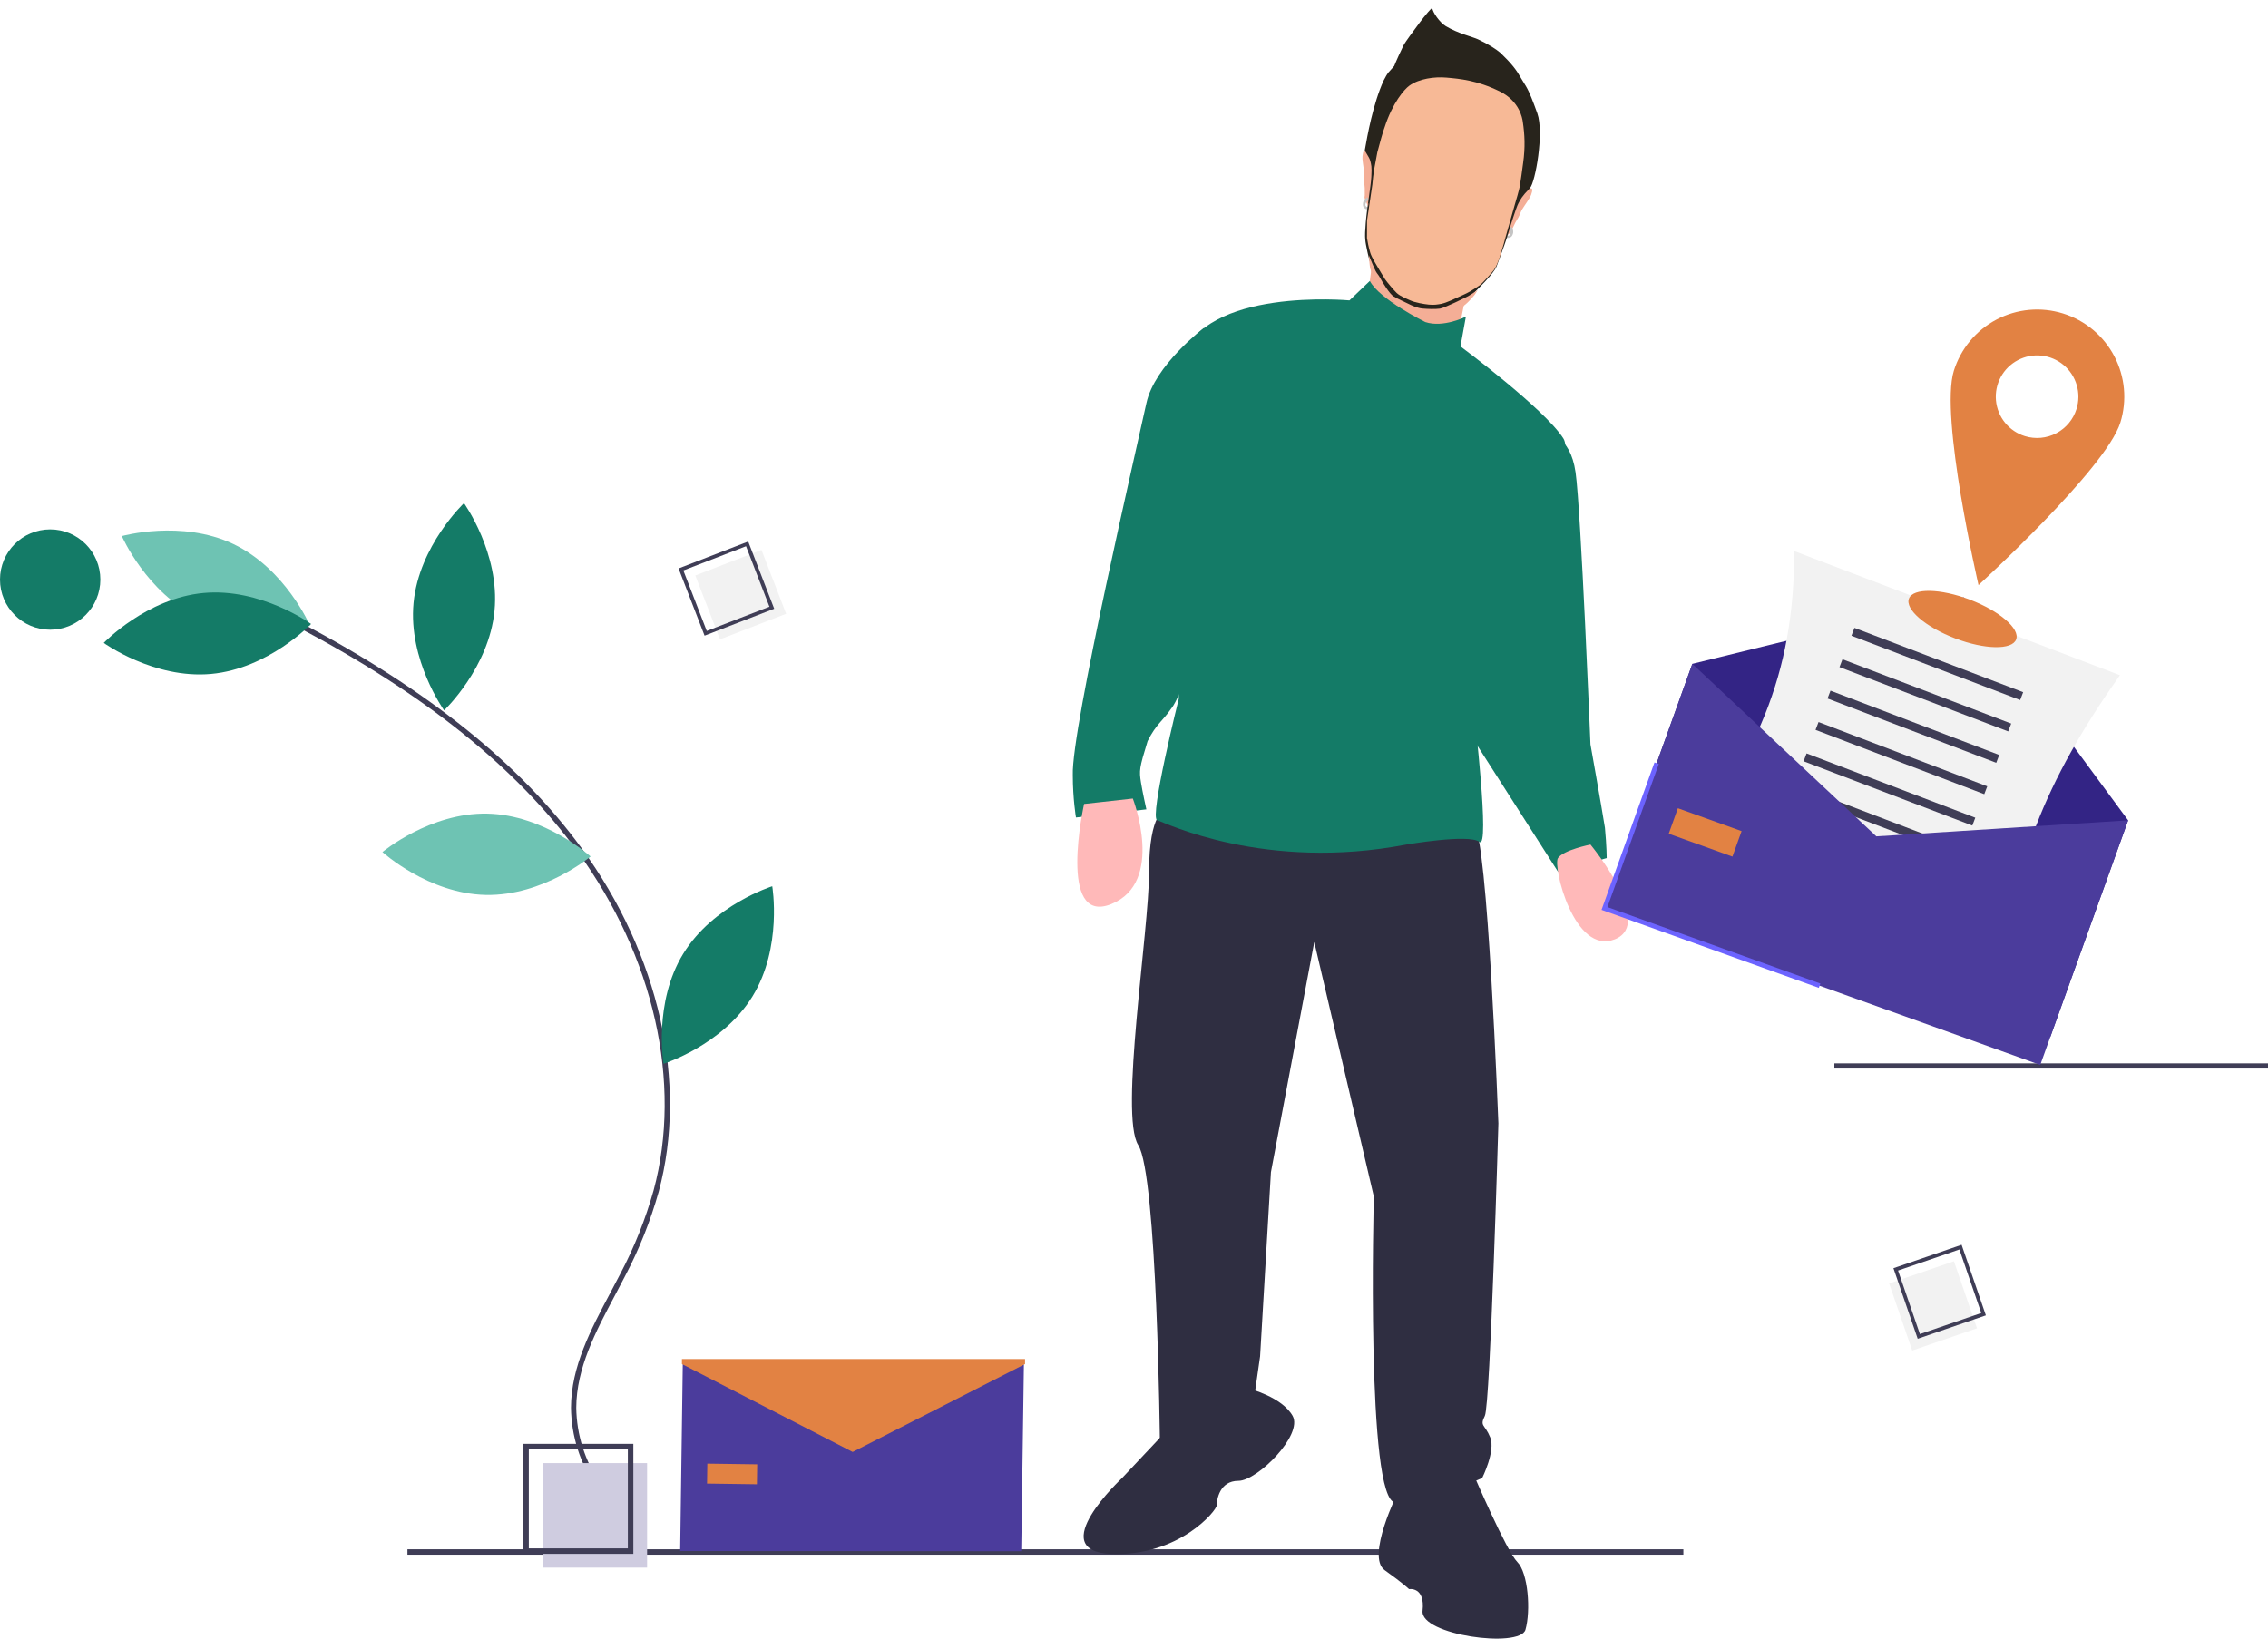 <svg width="667" height="482" viewBox="0 0 667 482" fill="none" xmlns="http://www.w3.org/2000/svg">
<g id="contact_img">
<path id="Vector" d="M175.305 437.31L176.592 436.441C172.056 429.857 169.579 422.074 169.476 414.08C169.512 402.386 175.256 391.57 180.811 381.11C181.842 379.168 182.87 377.233 183.858 375.299C188.008 367.412 191.315 359.11 193.724 350.531C202.341 318.511 193.858 280.734 171.032 249.476C152.925 224.68 125.933 202.997 88.514 183.188L87.788 184.561C124.993 204.257 151.813 225.791 169.778 250.392C192.329 281.273 200.72 318.558 192.224 350.127C189.843 358.602 186.575 366.802 182.476 374.592C181.49 376.519 180.466 378.447 179.439 380.381C173.796 391.008 167.96 401.997 167.923 414.075C168.026 422.381 170.595 430.469 175.305 437.31V437.31Z" fill="#3F3D56"/>
<path id="Vector_2" d="M495.064 455.712H119.827V457.306H495.064V455.712Z" fill="#3F3D56"/>
<path id="Vector_3" d="M354 96.5C354 96.5 339.528 107.47 337.138 118.619C334.749 129.768 315 214.5 315.5 228C315.5 235 316.433 240.464 316.433 240.464L337.138 238.074C337.138 238.074 336 233 335.546 230.111C335 226.639 335.046 226 337.5 218C340 213 342 212 344.306 208.609C353.065 198.256 373.112 99.686 354 96.5Z" fill="#147B67"/>
<path id="Vector_4" d="M454.998 127.379C454.998 127.379 461.767 127.778 463.36 138.927C464.952 150.076 467.74 218.962 467.74 218.962C467.74 218.962 470.89 236.554 472 243.5C472.518 249 472.518 252.409 472.518 252.409L458.183 256.391L427.126 207.813L454.998 127.379Z" fill="#147B67"/>
<g id="kare_contact">
<g id="kare3">
<path id="Vector_5" d="M190.306 430.366H159.566V461.108H190.306V430.366Z" fill="#CFCCE0"/>
<path id="Vector_6" d="M186.262 457.063H153.903V424.704H186.262V457.063ZM155.521 455.445H184.644V426.322H155.521L155.521 455.445Z" fill="#3F3D56"/>
</g>
<g id="kare2">
<path id="Vector_7" d="M223.939 161.757L204.485 169.281L211.748 188.062L231.202 180.538L223.939 161.757Z" fill="#F2F2F2"/>
<path id="Vector_8" d="M227.687 179.057L207.209 186.977L199.563 167.208L220.041 159.287L227.687 179.057ZM207.85 185.593L226.281 178.464L219.4 160.672L200.969 167.8L207.85 185.593Z" fill="#3F3D56"/>
</g>
<g id="kare1">
<path id="Vector_9" d="M581.413 390.713L574.631 370.987L555.589 377.534L562.371 397.259L581.413 390.713Z" fill="#F2F2F2"/>
<path id="Vector_10" d="M563.984 393.802L556.846 373.038L576.89 366.147L584.029 386.911L563.984 393.802ZM558.205 373.732L564.629 392.42L582.669 386.217L576.245 367.53L558.205 373.732Z" fill="#3F3D56"/>
</g>
</g>
<g id="small_letter">
<path id="Vector_11" d="M300.337 456.28L200.03 456.226L200.817 399.912L250.667 422.318L301.124 401.315L300.337 456.28Z" fill="#4B3C9C"/>
<path id="Vector_12" d="M222.681 430.728L208.016 430.523L207.934 436.389L222.599 436.594L222.681 430.728Z" fill="#E28243"/>
<path id="Vector_13" d="M301.46 401.238L250.758 427.087L200.554 401.238V399.747H301.46V401.238Z" fill="#E28243"/>
</g>
<path id="Vector_14" d="M667 312.782H539.471V314.308H667V312.782Z" fill="#3F3D56"/>
<g id="burak_contact">
<path id="Vector_15" d="M342.713 238.075C342.713 238.075 337.935 238.871 337.935 256.391C337.935 273.911 329.175 328.064 334.749 336.824C340.324 345.584 341.12 424.425 341.12 424.425C341.12 424.425 356.251 430.796 368.992 410.09L370.585 398.941L373.77 344.788L386.512 277.097L404.032 351.955C404.032 351.955 401.643 441.945 410.403 441.945C419.162 441.945 435.886 434.778 435.886 434.778C435.886 434.778 439.867 426.814 438.275 422.832C436.682 418.85 435.089 419.647 436.682 416.461C438.275 413.276 440.664 330.453 440.664 330.453C440.664 330.453 437.478 245.242 433.497 242.853C429.515 240.464 342.713 238.075 342.713 238.075Z" fill="#2F2E41"/>
<path id="Vector_16" d="M318.822 236.482C318.822 236.482 310.859 272.318 326.786 265.948C342.713 259.577 333.157 234.889 333.157 234.889L318.822 236.482Z" fill="#FFB9B9"/>
<path id="Vector_17" d="M467.74 248.427C467.74 248.427 486.852 271.522 474.907 276.3C462.962 281.078 456.591 254.798 458.183 252.409C459.776 250.02 467.74 248.427 467.74 248.427Z" fill="#FFB9B9"/>
<path id="Vector_18" d="M404.43 70.439L401.245 95.126L427.524 104.683L433.099 76.81L404.43 70.439Z" fill="#F4AE96"/>
<path id="Vector_19" d="M419.162 94.728C419.162 94.728 405.662 88.063 402.856 82.636L396.865 88.357C396.865 88.357 353.862 84.375 347.491 105.877C341.12 127.379 346.695 205.423 346.695 205.423C346.695 205.423 337.935 240.464 340.324 241.26C342.713 242.056 372.178 256.391 413.588 248.427C413.588 248.427 431.904 245.242 435.089 247.631C438.275 250.02 433.497 209.405 433.497 209.405C433.497 209.405 465.351 137.732 459.776 128.972C454.202 120.212 429.515 101.895 429.515 101.895L431.108 93.135C431.108 93.135 424.5 96.5 419.162 94.728Z" fill="#147B67"/>
<path id="Vector_20" d="M342.713 421.239L329.971 434.777C329.971 434.777 306.877 456.279 326.786 457.076C346.695 457.872 357.844 444.334 357.844 442.741C357.844 441.148 358.64 435.574 364.214 435.574C369.789 435.574 383.327 422.036 380.141 416.461C376.956 410.886 367.4 408.497 367.4 408.497L342.713 421.239Z" fill="#2F2E41"/>
<path id="Vector_21" d="M411.199 438.759C411.199 438.759 401.643 457.872 407.217 461.854C412.792 465.836 414.384 467.429 414.384 467.429C414.384 467.429 419.162 466.632 418.366 473.799C417.57 480.967 447.035 484.949 448.627 479.374C450.22 473.799 449.424 462.65 446.238 459.465C443.053 456.279 433.497 433.981 433.497 433.981C433.497 433.981 423.144 422.036 411.199 438.759Z" fill="#2F2E41"/>
<g id="big_letter">
<path id="Vector_22" d="M602.981 305.005L474.821 258.974L497.701 195.267L577.5 175.697L625.862 241.299L602.981 305.005Z" fill="#332485"/>
<path id="Vector_23" d="M587.455 292.373L491.681 255.863C516.544 222.558 527.663 199.065 527.671 162.097L623.445 198.607C601.195 230.214 591.89 253.974 587.455 292.373Z" fill="#F2F2F2"/>
<path id="Vector_24" d="M594.994 203.603L545.375 184.688L544.496 186.996L594.114 205.911L594.994 203.603Z" fill="#3F3D56"/>
<path id="Vector_25" d="M591.475 212.834L541.857 193.92L540.977 196.228L590.595 215.142L591.475 212.834Z" fill="#3F3D56"/>
<path id="Vector_26" d="M587.956 222.066L538.338 203.151L537.458 205.459L587.076 224.374L587.956 222.066Z" fill="#3F3D56"/>
<path id="Vector_27" d="M584.437 231.297L534.819 212.383L533.939 214.69L583.557 233.605L584.437 231.297Z" fill="#3F3D56"/>
<path id="Vector_28" d="M580.918 240.529L531.3 221.614L530.42 223.922L580.038 242.837L580.918 240.529Z" fill="#3F3D56"/>
<path id="Vector_29" d="M577.399 249.76L527.781 230.846L526.901 233.154L576.519 252.068L577.399 249.76Z" fill="#3F3D56"/>
<path id="Vector_30" d="M573.88 258.992L524.262 240.077L523.382 242.385L573.001 261.3L573.88 258.992Z" fill="#3F3D56"/>
<path id="Vector_31" d="M570.361 268.223L520.743 249.309L519.864 251.616L569.482 270.531L570.361 268.223Z" fill="#3F3D56"/>
<path id="Vector_32" d="M600.02 313.25L471.86 267.219L497.701 195.267L551.822 246.014L625.862 241.299L600.02 313.25Z" fill="#4B3C9C"/>
<path id="Vector_33" d="M534.901 290.578L470.997 267.626L486.568 224.27L487.838 224.726L472.724 266.811L535.357 289.308L534.901 290.578Z" fill="#6C63FF"/>
<path id="Vector_34" d="M512.185 244.47L493.448 237.74L490.757 245.235L509.494 251.965L512.185 244.47Z" fill="#E28243"/>
<path id="Vector_35" d="M592.93 188.093C594.128 184.948 588.043 179.709 579.337 176.391C570.632 173.072 562.603 172.931 561.405 176.075C560.206 179.22 566.292 184.459 574.997 187.777C583.702 191.096 591.731 191.237 592.93 188.093Z" fill="#E28243"/>
<path id="Vector_36" d="M606.706 92.2C603.491 91.2 600.11 90.843 596.757 91.15C593.404 91.457 590.144 92.421 587.163 93.988C584.183 95.555 581.54 97.693 579.386 100.281C577.232 102.869 575.608 105.856 574.609 109.071C570.404 122.594 581.863 172.098 581.863 172.098C581.863 172.098 619.373 137.821 623.577 124.298C625.596 117.804 624.953 110.775 621.789 104.755C618.625 98.735 613.2 94.219 606.706 92.2V92.2ZM595.487 128.283C593.193 127.57 591.162 126.192 589.651 124.325C588.14 122.457 587.217 120.184 586.998 117.791C586.779 115.399 587.274 112.996 588.421 110.885C589.569 108.774 591.316 107.051 593.442 105.934C595.568 104.816 597.978 104.354 600.367 104.606C602.756 104.858 605.017 105.813 606.863 107.35C608.709 108.886 610.058 110.936 610.74 113.24C611.421 115.543 611.404 117.997 610.691 120.291C610.217 121.814 609.448 123.229 608.428 124.455C607.408 125.681 606.156 126.694 604.744 127.436C603.332 128.178 601.788 128.635 600.199 128.78C598.611 128.926 597.01 128.757 595.487 128.283V128.283Z" fill="#E28243"/>
</g>
<g id="Group 29">
<path id="Vector 66" d="M400.849 45.007C401.175 43.569 401.777 44.592 402.158 44.522C403.145 45.302 405.339 47.277 406.214 48.935C407.308 51.008 405.645 57.878 405.222 59.972C404.884 61.647 403.175 61.106 402.363 60.627C401.969 59.912 401.206 58.373 401.305 57.936C401.428 57.391 401.327 56.69 401.358 55.863C401.389 55.036 401.242 54.533 401.197 53.584C401.151 52.636 401.309 51.941 401.225 50.932C401.141 49.922 401.01 49.58 400.872 48.349C400.734 47.118 400.522 46.445 400.849 45.007Z" fill="#F4AE96"/>
<path id="Vector 67" d="M401.125 58.957C401.342 58.603 402.047 58.046 402.114 57.983L402.466 58.792C402.153 58.996 401.998 59.231 401.783 59.519C401.559 59.82 401.527 60.15 401.562 60.416C401.597 60.682 401.926 60.868 402.077 60.89C402.462 60.948 402.664 60.269 402.948 59.642C403.222 59.038 403.395 59.981 403.335 60.154C403.109 60.803 402.694 61.568 402.361 61.612C401.974 61.663 401.593 61.484 401.335 61.247C401.078 61.01 400.898 60.78 400.848 60.407C400.82 60.194 400.775 59.528 401.125 58.957Z" fill="#C4C4C4"/>
<path id="Vector 68" d="M450.567 56.37C450.893 54.932 449.908 55.595 449.595 55.367C448.367 55.645 445.536 56.48 444.031 57.599C442.15 58.997 440.686 65.912 440.163 67.983C439.746 69.64 441.521 69.89 442.461 69.808C443.125 69.333 444.477 68.274 444.576 67.837C444.7 67.292 445.094 66.703 445.423 65.944C445.752 65.184 446.101 64.794 446.551 63.958C447.002 63.121 447.159 62.427 447.67 61.553C448.182 60.678 448.447 60.425 449.103 59.375C449.758 58.324 450.24 57.808 450.567 56.37Z" fill="#F4AE96"/>
<path id="Vector 69" d="M445.03 67.956C444.987 67.542 444.592 66.735 444.558 66.649L443.892 67.228C444.085 67.547 444.124 67.826 444.194 68.178C444.266 68.546 444.153 68.858 444.006 69.083C443.86 69.308 443.483 69.333 443.337 69.288C442.965 69.174 443.076 68.474 443.09 67.787C443.103 67.123 442.54 67.9 442.52 68.081C442.443 68.764 442.488 69.633 442.77 69.817C443.097 70.03 443.517 70.033 443.852 69.93C444.187 69.828 444.449 69.698 444.654 69.382C444.771 69.202 445.1 68.621 445.03 67.956Z" fill="#C4C4C4"/>
<path id="Vector 70" d="M406.9 23.717C403.781 30.569 402.102 40.042 401.389 44.104C401.299 44.501 402.7 46.176 402.971 47.28C403.242 48.384 403.487 48.909 403.297 52.047C403.107 55.184 402.057 60.733 401.655 65.491C401.254 70.249 401.494 70.877 402.125 73.992C402.789 77.271 404.782 83.197 405.839 84.74C406.897 86.284 410.019 89.175 411.5 90C414.185 91.495 416.763 92.182 420 92.16C424.021 92.134 425.466 91.652 426.5 91C427.534 90.348 429.443 90.095 432.051 87.558L432.173 87.44C434.411 85.264 439.349 80.464 440.139 78.339C440.782 76.608 442.406 72.25 443.115 70.047C444.109 66.657 445.954 60.889 446.518 59.87C447.211 58.617 447.418 57.934 449.939 55.326C451.519 53.691 454.147 39.042 452.117 33.35C449.244 25.293 448.768 25.55 447.357 23.04C445.945 20.53 444.669 18.834 441.292 15.565C439.977 14.468 437.886 13.075 434.634 11.551C433.126 10.844 428.819 9.869 425.194 7.691C423.389 6.606 421.31 3.594 421.203 2.301C419.747 3.587 417.401 6.788 416.673 7.791C415.763 9.045 413.381 12.152 412.731 13.412C412.21 14.421 410.432 18.297 410.02 19.421L408.195 21.456L407.706 22.231L406.9 23.717Z" fill="#28241C"/>
<path id="Vector 71" d="M407.207 37.431C406.766 38.457 405.601 42.75 405.074 44.768C404.812 46.151 404.249 49.138 404.091 50.02C403.933 50.901 403.7 53.198 403.604 54.237C403.092 57.718 402.062 64.711 402.035 64.83C402.008 64.949 402.008 68.317 402.012 69.986C402.262 71.26 402.368 72.326 402.997 74.381C403.384 75.647 404.866 78.09 405.212 78.637C405.557 79.185 406.895 81.483 407.336 82.143C407.842 82.901 410.02 85.48 410.751 86.167C411.797 87.152 413.765 87.904 414.787 88.37C416.158 88.993 418.621 89.43 420.192 89.596C421.771 89.762 422.913 89.552 423.949 89.353C424.664 89.216 426.564 88.495 428.181 87.706C429.471 87.077 431.126 86.445 432.392 85.689C433.659 84.934 434.275 84.517 435.137 83.931C436 83.344 438.931 79.984 439.343 79.41C440.181 78.245 440.429 77.154 440.724 76.543C440.931 76.114 442.291 71.702 442.832 69.548L445.409 60.487C445.838 59.055 446.747 55.921 446.95 54.841C447.204 53.491 447.701 49.679 447.942 47.94C448.599 43.205 448.414 39.653 447.836 35.768L447.832 35.745C447.708 34.909 446.946 29.764 441.042 26.875C434.383 23.617 429.316 23.172 425.328 22.824C421.931 22.528 417.347 23.116 414.464 25.209C413.028 26.25 409.567 30.153 407.207 37.431Z" fill="#F7B996"/>
<path id="Vector 72" d="M402.347 60.695L402.036 59.998L402.439 59.829L402.347 60.695Z" fill="#F4AE96"/>
<path id="Vector 73" d="M404.591 79.765C404.21 79.053 403.063 76.308 402.538 75.024C402.618 76.05 402.814 78.267 402.956 78.925C403.135 79.748 404.292 82.461 404.739 83.709C405.186 84.957 406.705 85.964 407 86.5C407.295 87.036 410.144 89.002 410.5 89.5C410.856 89.998 413.877 91.433 415 92C416.123 92.567 417.585 92.897 418.5 93C419.415 93.103 422.097 92.669 422.5 92.5C422.903 92.331 424.659 92.114 425 92C426.5 91.5 428.442 91.38 430.24 90.12C432.038 88.859 433.536 86.853 433.669 86.726C433.775 86.625 434.309 85.742 434.563 85.313C433.903 85.771 432.429 86.768 431.814 87.088C431.046 87.487 424.872 90.57 423.47 90.774C422.069 90.977 419.797 90.879 418.314 90.751C416.831 90.623 415.036 89.799 414.15 89.337C413.265 88.876 410.936 87.878 409.798 87.151C408.659 86.423 406.638 83.149 405.982 81.906C405.326 80.662 405.067 80.655 404.591 79.765Z" fill="#F4AE96"/>
</g>
</g>
<path id="Vector_37" d="M143.34 239.328C160.244 239.691 173.691 251.94 173.691 251.94C173.691 251.94 159.731 263.602 142.827 263.24C125.924 262.877 112.477 250.627 112.477 250.627C112.477 250.627 126.437 238.965 143.34 239.328Z" fill="#6EC3B3"/>
<path id="Vector_38" d="M58.358 181.627C73.629 188.882 91.141 183.962 91.141 183.962C91.141 183.962 83.892 167.279 68.621 160.024C53.349 152.769 35.837 157.689 35.837 157.689C35.837 157.689 43.086 174.372 58.358 181.627Z" fill="#6EC3B3"/>
<path id="Vector_39" d="M59.91 174.417C76.747 172.879 91.485 183.54 91.485 183.54C91.485 183.54 78.924 196.696 62.087 198.235C45.249 199.774 30.512 189.112 30.512 189.112C30.512 189.112 43.073 175.956 59.91 174.417Z" fill="#147B67"/>
<path id="Vector_40" d="M121.63 177.333C120.017 194.163 130.612 208.948 130.612 208.948C130.612 208.948 143.824 196.446 145.438 179.615C147.052 162.785 136.456 148 136.456 148C136.456 148 123.244 160.502 121.63 177.333Z" fill="#147B67"/>
<path id="Vector_41" d="M200.926 280.552C192.095 294.97 195.133 312.904 195.133 312.904C195.133 312.904 212.49 307.463 221.321 293.045C230.152 278.627 227.114 260.693 227.114 260.693C227.114 260.693 209.757 266.135 200.926 280.552Z" fill="#147B67"/>
<path id="Vector_42" d="M14.756 185.229C22.905 185.229 29.511 178.623 29.511 170.473C29.511 162.324 22.905 155.718 14.756 155.718C6.606 155.718 0 162.324 0 170.473C0 178.623 6.606 185.229 14.756 185.229Z" fill="#147B67"/>
</g>
</svg>
